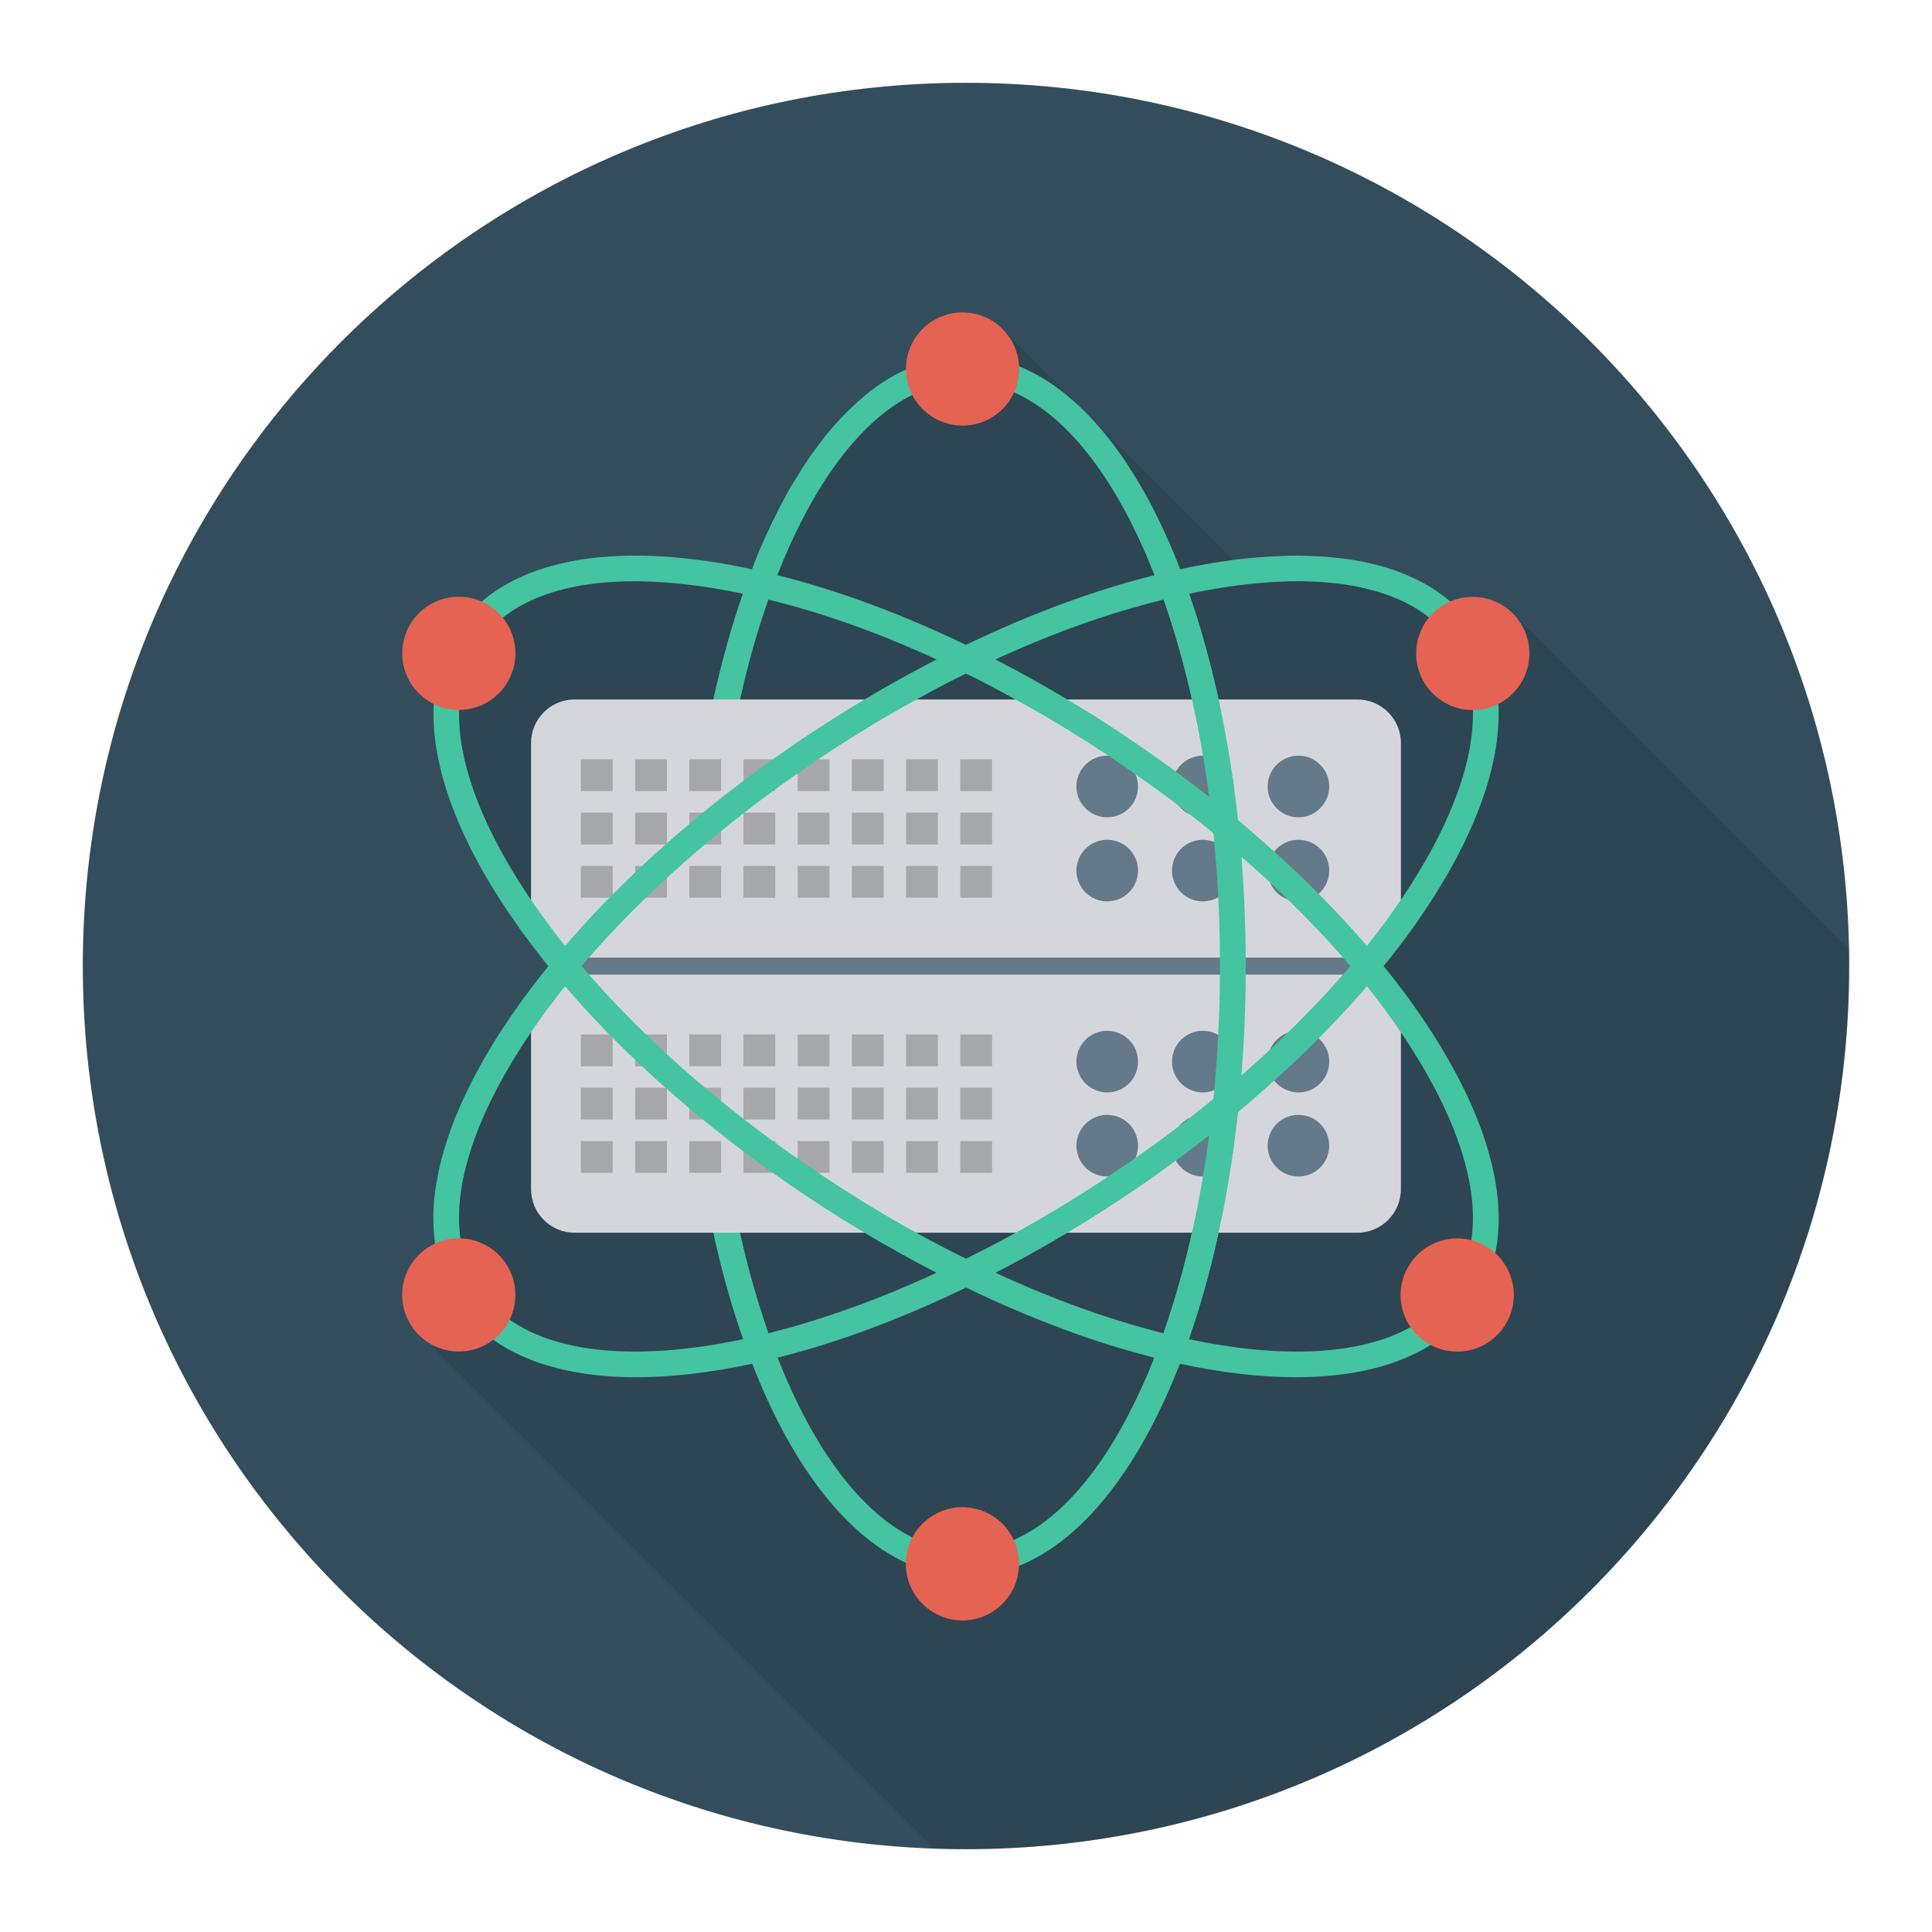 <svg enable-background="new 0 0 140 140" height="512" viewBox="0 0 140 140" width="512" xmlns="http://www.w3.org/2000/svg"><path d="m134 70c0 35.35-28.66 64-64 64-.77 0-1.54-.01-2.3-.04-34.29-1.21-61.7-29.38-61.7-63.96 0-35.34 28.65-64 64-64 34.94 0 63.35 28.01 63.99 62.8.01.4.01.8.01 1.2z" fill="#334d5c"/><path d="m109.81 44.63-.1-.1c-.09-.1-.19-.19-.29-.28-.21-.18-.43-.34-.67-.48-.02-.02-.04-.03-.05-.03-.22-.12-.46-.22-.7-.3-.14-.04-.27-.08-.41-.11-.11-.02-.23-.04-.35-.06-.16-.02-.33-.03-.5-.03-.29 0-.58.03-.86.09-.27.06-.53.15-.78.26h-.01l-.01.01-.01-.01c-.79-.68-1.7-1.26-2.73-1.74-.82-.38-1.72-.69-2.69-.94-.24-.06-.48-.11-.73-.17-.75-.15-1.54-.27-2.37-.35-.27-.03-.55-.05-.83-.07-.29-.01-.57-.03-.87-.04-.99-.03-2.03-.01-3.11.07-.31.02-.63.04-.95.07-.19.01-.38.03-.57.06-.28.03-.56.06-.84.1l-.01-.01-16.45-16.45c-.02-.03-.05-.07-.09-.1l-.16-.16c-.05-.04-.09-.09-.13-.13l-.05-.04c-.27-.24-.57-.45-.9-.62-.22-.11-.45-.21-.69-.28-.36-.1-.74-.16-1.14-.16-2.27 0-4.1 1.84-4.1 4.1v.04c-.26.12-.52.25-.78.39-.02.01-.04.02-.05.03-.83.46-1.63 1.02-2.41 1.69-.26.22-.51.45-.77.7-.25.24-.5.5-.75.76-.49.53-.98 1.1-1.45 1.72-.23.31-.47.62-.7.95-.06.07-.11.15-.16.23-.17.25-.34.52-.51.78-.22.35-.44.71-.66 1.07-.01.01-.01.01-.01.01-.42.73-.83 1.49-1.23 2.3-.2.39-.39.79-.58 1.2-.25.54-.5 1.1-.73 1.68-.13.32-.26.64-.39.97-.37-.08-.73-.15-1.1-.23-.42-.08-.82-.15-1.23-.22-2.2-.36-4.25-.54-6.15-.54-.36 0-.71.01-1.05.02-.05 0-.09 0-.13.01-.34.01-.68.03-1.01.06-.68.05-1.33.13-1.96.24-.26.05-.52.09-.77.15-.25.05-.49.11-.73.17s-.47.12-.7.19c-.01 0-.02 0-.03.01-.69.21-1.35.46-1.96.74-1.03.48-1.94 1.06-2.73 1.74l-.01.01-.01-.01h-.01c-.25-.11-.51-.2-.78-.26-.28-.06-.57-.09-.86-.09-2.27 0-4.11 1.84-4.11 4.11 0 .19.01.39.04.57.02.1.03.21.06.31.06.28.15.55.27.81.06.14.13.27.2.39.23.36.5.68.81.96l.11.12c.02.01.03.02.04.03l.75.75c-.11 3.69 1.27 8.07 4.14 12.84.18.3.37.61.57.92.26.41.53.82.82 1.24.22.32.44.64.67.96.08.13.18.26.28.39.27.37.55.74.83 1.11 0 .01.01.02.03.03.24.33.5.65.76.98.06.09.13.17.2.25-.05.05-.09.11-.12.16-.29.36-.57.71-.84 1.07-.02.01-.03.02-.03.03-.28.37-.56.74-.83 1.11-.1.13-.2.26-.28.39-.23.32-.45.64-.67.96-.29.42-.56.83-.82 1.24-.2.31-.39.62-.57.92-.37.61-.71 1.21-1.03 1.81-.96 1.79-1.71 3.52-2.22 5.17-.09.27-.17.54-.24.81-.16.54-.28 1.07-.37 1.6-.27 1.39-.35 2.7-.27 3.94.02.31.05.61.1.9v.01h-.01c-.7.34-1.29.84-1.71 1.48-.06.08-.12.17-.15.25-.05.08-.09.17-.13.25-.04.09-.08.18-.12.27-.07.18-.12.37-.17.56-.02.1-.04.2-.05.3-.02.08-.03.16-.03.25-.02.12-.02.23-.02.35 0 .12 0 .24.02.35 0 .09.01.17.03.25.01.1.03.2.05.29.04.2.1.38.17.56.04.09.07.18.11.27.08.18.18.35.29.52.08.12.16.23.25.34 0 .01.01.02.02.03.09.1.17.19.27.29.2.21.42.38.65.53l36.69 36.69c.76.03 1.53.04 2.3.04 35.34 0 64-28.65 64-64 0-.398-0-.796-.01-1.194z" opacity=".1"/><path d="m87.92 79.63c0 .01.01 0 .01 0 .02-.21.04-.42.06-.63.02-.15.03-.31.04-.47-.01.16-.02.32-.05.47-.01.21-.03.42-.06.63zm2.34-10.24c0-.7-.01-1.4-.03-2.09-.01-.59-.03-1.17-.06-1.74-.03-.73-.07-1.46-.12-2.17-.03-.44-.06-.88-.1-1.31-.02-.36-.05-.73-.09-1.09-.04-.53-.1-1.05-.16-1.57-.01-.19-.03-.38-.06-.57-.07-.68-.16-1.35-.26-2.01.01-.01.01-.01 0-.02 0-.03 0-.07-.01-.1 0-.03 0-.06-.01-.09 0-.03-.01-.06-.02-.09-.01-.13-.03-.25-.05-.37-.07-.47-.14-.94-.21-1.4-.03-.19-.06-.37-.1-.55-.08-.48-.16-.96-.25-1.43-.14-.71-.28-1.42-.43-2.1-.11-.51-.22-1.01-.35-1.51-.11-.49-.24-.98-.37-1.46-.02-.12-.05-.23-.09-.34-.09-.36-.18-.7-.29-1.05-.08-.31-.17-.61-.26-.91-.17-.56-.34-1.12-.53-1.66-.08-.25-.16-.49-.25-.73-.08-.24-.16-.47-.25-.71-.13-.36-.26-.72-.4-1.07-.05-.14-.11-.29-.17-.43-.2-.51-.41-1.02-.63-1.51-.21-.49-.43-.98-.66-1.45-.45-.94-.92-1.83-1.42-2.68-.37-.63-.75-1.24-1.14-1.81-.12-.18-.24-.35-.36-.52-.18-.26-.37-.51-.54-.75-.24-.3-.48-.6-.71-.88-.28-.33-.57-.65-.85-.95-.11-.12-.23-.24-.35-.36-.61-.62-1.25-1.18-1.89-1.67-.15-.11-.29-.21-.43-.31-.16-.11-.31-.21-.47-.31-.31-.2-.63-.39-.94-.55-.16-.09-.32-.17-.48-.24-.16-.08-.32-.15-.49-.22-.04-.02-.08-.04-.13-.05-.48-.2-.96-.35-1.45-.47-.22-.06-.44-.11-.67-.14-.05-.02-.1-.02-.15-.03-.17-.03-.35-.05-.52-.07-.02-.01-.05-.01-.07-.01-.33-.03-.66-.05-.99-.05-1.49 0-2.95.34-4.34.98-.26.12-.52.25-.78.39-.02.01-.04.02-.05.03-.83.45-1.63 1.01-2.41 1.69-.26.22-.51.45-.77.7-.25.24-.5.5-.75.76-.5.53-.99 1.1-1.45 1.72-.23.31-.47.62-.7.95-.06.07-.11.15-.16.23-.17.25-.34.52-.51.78-.22.35-.44.71-.66 1.07-.01.01-.01.01-.01.01-.43.73-.84 1.5-1.23 2.3-.2.39-.39.79-.58 1.2-.25.54-.5 1.1-.73 1.68-.13.32-.26.64-.38.97-.23.58-.45 1.16-.66 1.77-.83 2.37-1.54 4.94-2.14 7.67-.31 1.4-.58 2.85-.82 4.34-.12.76-.23 1.52-.33 2.3-.07.51-.14 1.04-.2 1.56-.02.18-.04.35-.05.53-.07.58-.13 1.17-.18 1.77-.03.29-.05.59-.07.89-.03.22-.04.44-.05.67-.02.14-.03.29-.04.44-.09 1.35-.16 2.72-.19 4.11-.02.69-.03 1.39-.03 2.09-.01.2-.01.41-.01.62 0 .2 0 .41.01.61 0 1 .02 1.98.06 2.95.03 1.1.09 2.19.16 3.26.01.15.02.29.04.44.01.22.02.44.05.66.02.3.04.59.07.89.05.6.11 1.19.18 1.78.01.18.03.36.05.53.06.52.13 1.04.2 1.55.1.78.21 1.55.33 2.31.24 1.49.51 2.94.82 4.34.6 2.75 1.32 5.33 2.16 7.71.21.61.43 1.2.66 1.78 2.8 7.22 6.68 12.38 11.15 14.43 1.39.63 2.85.97 4.34.97.33 0 .66-.02.99-.05.02 0 .05 0 .07-.01.17-.02.35-.04.52-.07.05-.01.1-.01.15-.03.23-.03.45-.08.67-.14.49-.12.97-.27 1.45-.47.05-.01.09-.03.13-.05.17-.07.33-.14.49-.22.16-.07.32-.15.48-.24 1.36-.72 2.67-1.74 3.91-3.02.15-.15.3-.31.44-.47 1.35-1.49 2.62-3.3 3.77-5.39.33-.61.66-1.25.98-1.91.23-.47.45-.96.66-1.45.22-.49.43-1 .63-1.51.06-.12.1-.25.15-.37.16-.4.31-.8.45-1.21.07-.19.14-.38.2-.57.08-.22.16-.44.23-.67.13-.36.25-.73.36-1.1.07-.21.14-.43.2-.65.1-.31.19-.62.27-.94.11-.36.21-.73.31-1.1.02-.06.04-.12.05-.18.15-.55.29-1.11.42-1.67.02-.07.04-.14.05-.21.09-.39.18-.79.27-1.19.29-1.32.55-2.69.78-4.09.08-.48.15-.96.21-1.45.03-.11.04-.21.05-.32.01-.03.02-.06.02-.09.01-.03.01-.06.01-.09.01-.03.01-.07.01-.1v-.01c.1-.66.18-1.32.26-2 .02-.19.05-.38.06-.58.06-.52.12-1.04.16-1.57.04-.37.07-.73.09-1.1.04-.43.07-.86.1-1.3.05-.72.09-1.44.12-2.17.02-.3.03-.59.03-.89.04-.97.06-1.95.06-2.95.01-.2.01-.41.01-.61-0-.21-0-.42-.01-.62zm-1.92 4.18c-.01.48-.03.96-.06 1.43-.02.42-.04.83-.07 1.24-.02.32-.04.64-.07.96-.03.45-.07.89-.11 1.33-.01.16-.02.32-.05.47-.01.21-.03.42-.06.63-.02.31-.05.61-.09.92-.01.11-.02.22-.04.33-.05.47-.11.93-.17 1.39-.06.44-.12.88-.19 1.31-.07.56-.16 1.12-.26 1.67-.04.29-.09.58-.15.86-.09.51-.18 1.01-.29 1.51-.01.09-.02.18-.05.26-.07.4-.16.79-.25 1.17-.01.09-.03.19-.06.28-.15.69-.31 1.37-.48 2.03-.12.48-.24.94-.38 1.4-.03.14-.07.28-.11.42-.1.34-.19.66-.3.99-.09.31-.18.63-.29.93-.16.51-.32 1.02-.5 1.51-.1.3-.21.6-.33.9-.1.29-.21.58-.33.87-.1.26-.2.51-.31.76 0 .03-.01.05-.02.07-.19.46-.38.91-.59 1.35-.31.68-.63 1.34-.96 1.97-.1.21-.21.42-.33.62-.1.21-.22.41-.34.61-.56.99-1.15 1.91-1.78 2.75-.12.17-.24.33-.37.49-.24.33-.5.63-.76.93-.12.15-.25.29-.39.43-.13.14-.26.28-.39.41-.49.51-.99.96-1.51 1.36-.18.13-.36.26-.54.4-.14.1-.27.19-.41.27-.14.1-.29.19-.43.26-.14.08-.28.16-.43.24-.2.11-.41.21-.61.3-.23.1-.46.2-.7.27-.59.21-1.19.36-1.79.42-.33.05-.66.07-.99.07-1.32 0-2.62-.32-3.86-.94-3.84-1.89-7.25-6.56-9.79-13.04-.23-.58-.45-1.17-.66-1.77-.79-2.25-1.49-4.68-2.06-7.28-.51-2.24-.93-4.6-1.25-7.05-.05-.38-.1-.76-.14-1.15-.06-.49-.12-.99-.16-1.49-.04-.27-.06-.54-.08-.82-.06-.51-.1-1.03-.13-1.55-.07-.76-.11-1.53-.15-2.31-.03-.46-.05-.92-.06-1.39-.04-.97-.06-1.96-.06-2.95-.01-.2-.01-.41-.01-.61 0-.21 0-.41.01-.62 0-.7.01-1.4.03-2.09.02-.76.05-1.51.09-2.25.04-.78.08-1.54.15-2.3.03-.53.08-1.05.13-1.56.02-.28.05-.55.08-.82.04-.5.1-.99.16-1.48.04-.39.09-.78.14-1.16.32-2.45.74-4.8 1.25-7.04.57-2.58 1.26-5 2.05-7.24.21-.6.42-1.19.65-1.77 2.54-6.49 5.95-11.17 9.79-13.07 1.25-.62 2.55-.95 3.88-.95.33 0 .66.02.99.06l.18.03c.09.01.18.02.27.04.6.11 1.2.28 1.78.52.09.03.18.07.27.11.05.03.11.05.17.08.87.41 1.72.96 2.54 1.63.13.11.27.23.41.35.4.36.8.75 1.19 1.18.14.14.27.28.39.43.13.15.26.29.38.45.13.16.27.33.39.49.13.15.25.31.36.48.13.16.25.34.37.51.25.35.49.71.72 1.08.69 1.1 1.35 2.29 1.96 3.58.11.22.22.46.32.69.26.56.51 1.14.74 1.73.09.19.16.38.24.58.03.09.07.17.1.26.1.25.19.5.28.76.1.25.19.5.27.75 0 0 .01 0 .01.01.14.39.27.78.39 1.18.02.03.03.05.03.07.13.41.26.82.39 1.25.09.28.17.57.25.86.05.16.1.31.13.47.12.4.23.81.33 1.23.13.49.26.99.37 1.49.05.22.11.45.15.68.04.15.08.31.11.48.26 1.16.49 2.36.69 3.59.17.97.32 1.97.45 2.98.06.46.12.92.17 1.39.02.11.03.22.04.33.03.31.07.61.09.92.03.2.05.41.06.62.02.16.04.32.05.49.04.44.08.88.11 1.33.03.32.05.64.07.96.03.41.05.82.07 1.24.04.75.07 1.51.09 2.28.02.69.03 1.39.03 2.09.01.2.01.41.01.62 0 .2 0 .41-.01.61 0 .99-.02 1.98-.06 2.95z" fill="#44c4a1"/><path d="m41.621 67.296h56.755v6.269h-56.755z" fill="#64798a"/><path d="m98.357 50.686h-56.718c-1.744 0-3.158 1.414-3.158 3.158v12.39c0 1.744 1.414 3.158 3.158 3.158h56.718c1.744 0 3.158-1.414 3.158-3.158v-12.39c0-1.744-1.414-3.158-3.158-3.158z" fill="#d5d6db"/><g fill="#a5a7aa"><path d="m42.097 55.026h2.304v2.304h-2.304z"/><path d="m46.024 55.026h2.304v2.304h-2.304z"/><path d="m49.951 55.026h2.304v2.304h-2.304z"/><path d="m53.877 55.026h2.304v2.304h-2.304z"/><path d="m57.804 55.026h2.304v2.304h-2.304z"/><path d="m61.731 55.026h2.304v2.304h-2.304z"/><path d="m65.658 55.026h2.304v2.304h-2.304z"/><path d="m69.585 55.026h2.304v2.304h-2.304z"/><path d="m42.097 58.887h2.304v2.304h-2.304z"/><path d="m46.024 58.887h2.304v2.304h-2.304z"/><path d="m49.951 58.887h2.304v2.304h-2.304z"/><path d="m53.877 58.887h2.304v2.304h-2.304z"/><path d="m57.804 58.887h2.304v2.304h-2.304z"/><path d="m61.731 58.887h2.304v2.304h-2.304z"/><path d="m65.658 58.887h2.304v2.304h-2.304z"/><path d="m69.585 58.887h2.304v2.304h-2.304z"/><path d="m42.097 62.748h2.304v2.304h-2.304z"/><path d="m46.024 62.748h2.304v2.304h-2.304z"/><path d="m49.951 62.748h2.304v2.304h-2.304z"/><path d="m53.877 62.748h2.304v2.304h-2.304z"/><path d="m57.804 62.748h2.304v2.304h-2.304z"/><path d="m61.731 62.748h2.304v2.304h-2.304z"/><path d="m65.658 62.748h2.304v2.304h-2.304z"/><path d="m69.585 62.748h2.304v2.304h-2.304z"/></g><circle cx="80.234" cy="56.992" fill="#64798a" r="2.232"/><circle cx="87.161" cy="56.992" fill="#64798a" r="2.232"/><circle cx="94.089" cy="56.992" fill="#64798a" r="2.232"/><circle cx="80.234" cy="63.086" fill="#64798a" r="2.232"/><circle cx="87.161" cy="63.086" fill="#64798a" r="2.232"/><circle cx="94.089" cy="63.086" fill="#64798a" r="2.232"/><path d="m98.357 70.622h-56.718c-1.744 0-3.158 1.414-3.158 3.158v12.39c0 1.744 1.414 3.158 3.158 3.158h56.718c1.744 0 3.158-1.414 3.158-3.158v-12.39c0-1.744-1.414-3.158-3.158-3.158z" fill="#d5d6db"/><g fill="#a5a7aa"><path d="m42.097 74.961h2.304v2.304h-2.304z"/><path d="m46.024 74.961h2.304v2.304h-2.304z"/><path d="m49.951 74.961h2.304v2.304h-2.304z"/><path d="m53.877 74.961h2.304v2.304h-2.304z"/><path d="m57.804 74.961h2.304v2.304h-2.304z"/><path d="m61.731 74.961h2.304v2.304h-2.304z"/><path d="m65.658 74.961h2.304v2.304h-2.304z"/><path d="m69.585 74.961h2.304v2.304h-2.304z"/><path d="m42.097 78.822h2.304v2.304h-2.304z"/><path d="m46.024 78.822h2.304v2.304h-2.304z"/><path d="m49.951 78.822h2.304v2.304h-2.304z"/><path d="m53.877 78.822h2.304v2.304h-2.304z"/><path d="m57.804 78.822h2.304v2.304h-2.304z"/><path d="m61.731 78.822h2.304v2.304h-2.304z"/><path d="m65.658 78.822h2.304v2.304h-2.304z"/><path d="m69.585 78.822h2.304v2.304h-2.304z"/><path d="m42.097 82.684h2.304v2.304h-2.304z"/><path d="m46.024 82.684h2.304v2.304h-2.304z"/><path d="m49.951 82.684h2.304v2.304h-2.304z"/><path d="m53.877 82.684h2.304v2.304h-2.304z"/><path d="m57.804 82.684h2.304v2.304h-2.304z"/><path d="m61.731 82.684h2.304v2.304h-2.304z"/><path d="m65.658 82.684h2.304v2.304h-2.304z"/><path d="m69.585 82.684h2.304v2.304h-2.304z"/></g><circle cx="80.234" cy="76.928" fill="#64798a" r="2.232"/><circle cx="87.161" cy="76.928" fill="#64798a" r="2.232"/><circle cx="94.089" cy="76.928" fill="#64798a" r="2.232"/><circle cx="80.234" cy="83.021" fill="#64798a" r="2.232"/><circle cx="87.161" cy="83.021" fill="#64798a" r="2.232"/><circle cx="94.089" cy="83.021" fill="#64798a" r="2.232"/><path d="m86.22 81c.28-.14.6-.21.94-.21.22 0 .43.03.63.09.02-.11.03-.22.04-.33.04-.31.07-.61.09-.92-.56.47-1.12.92-1.7 1.37zm20.67-35.37c-.5-.76-1.1-1.43-1.79-2.04h-.01c-.79-.69-1.71-1.27-2.75-1.74-.82-.39-1.72-.71-2.69-.94-.24-.06-.48-.11-.73-.17-.75-.16-1.54-.28-2.37-.35-.27-.03-.55-.05-.83-.07-.29-.01-.57-.03-.87-.04-.99-.04-2.03-.01-3.11.07-.31.02-.63.04-.95.07-.19.01-.38.03-.57.06-.28.02-.56.06-.85.09-.5.07-1.01.15-1.53.23-.77.13-1.54.27-2.33.45h-.01c-.6.12-1.21.27-1.83.43h-.01c-4.38 1.09-9.01 2.81-13.66 5.05-.71.34-1.42.69-2.13 1.06-1.75.89-3.49 1.86-5.23 2.9-1.28.76-2.55 1.56-3.82 2.4-.96.63-1.9 1.28-2.82 1.94-.72.51-1.43 1.03-2.12 1.55-.51.38-1.01.76-1.5 1.15-.49.38-.97.77-1.44 1.16-.22.17-.44.35-.65.53-.12.1-.23.19-.34.29-.55.46-1.09.92-1.62 1.4-.03.02-.06.05-.09.08-.59.51-1.16 1.03-1.72 1.56-.17.15-.33.31-.5.47-.55.53-1.1 1.06-1.62 1.59l-.24.24c-.73.74-1.44 1.49-2.11 2.25-.15.16-.29.32-.43.48-.23.25-.46.51-.67.77-.18.2-.35.4-.52.6-.24.29-.47.57-.69.86h-.01c-.05.05-.09.11-.12.16-.29.36-.57.71-.84 1.07-.02.01-.03.02-.03.03-.28.37-.56.74-.83 1.11-.1.13-.2.26-.28.39-.23.32-.45.64-.67.96-.29.42-.56.83-.82 1.24-.2.31-.39.62-.57.92-.37.61-.71 1.21-1.03 1.81-.96 1.79-1.71 3.52-2.22 5.17-.09.27-.17.54-.24.81-.16.54-.28 1.07-.37 1.6-.28 1.38-.37 2.7-.27 3.94.01.3.04.61.09.9v.01h.01c.21 1.57.73 2.99 1.57 4.25.7 1.06 1.59 1.97 2.64 2.71 2.57 1.82 6.12 2.71 10.35 2.71 2.57 0 5.4-.33 8.41-.98.61-.13 1.22-.27 1.84-.44 1.97-.49 4-1.12 6.08-1.87 2.46-.89 5-1.96 7.57-3.21.71-.34 1.42-.7 2.14-1.07 1.73-.89 3.46-1.86 5.21-2.9 1.27-.76 2.55-1.57 3.82-2.41 1.38-.91 2.73-1.85 4.04-2.82.82-.59 1.62-1.2 2.41-1.83.36-.28.72-.56 1.08-.86.34-.26.67-.54 1-.81.01-.01.01-.01.01-.01.9-.75 1.77-1.51 2.62-2.29 1.12-.99 2.2-2.01 3.22-3.05.56-.56 1.1-1.12 1.62-1.68.42-.44.82-.89 1.21-1.33.23-.26.46-.52.67-.78.18-.2.35-.4.52-.6.24-.28.47-.56.69-.85 1.35-1.65 2.55-3.31 3.6-4.96 3.34-5.25 4.93-10.05 4.72-14.04-.1-2.02-.67-3.83-1.69-5.38zm-4.61 18.41c-.25.39-.5.78-.77 1.17-.75 1.11-1.58 2.23-2.46 3.34-.22.27-.44.55-.67.82 0 0-.01.01-.02.02-.16.2-.34.41-.51.62-.18.2-.35.4-.53.61-.86.99-1.77 1.97-2.74 2.95-.41.43-.84.86-1.28 1.28-.09.1-.19.19-.28.28-.32.31-.64.61-.97.91-.68.64-1.38 1.27-2.1 1.89-.66.58-1.33 1.15-2.02 1.7 0 0-.01.01-.01 0-.56.47-1.12.92-1.7 1.37-.26.2-.52.41-.78.6l-.01.01c-1.02.78-2.06 1.54-3.13 2.28-.65.46-1.31.91-1.98 1.36-.06.03-.11.07-.17.11-2.18 1.44-4.37 2.77-6.55 3.97-1.21.67-2.41 1.29-3.6 1.88-.72.36-1.43.7-2.14 1.02-4.23 1.96-8.34 3.42-12.17 4.38-.62.16-1.24.3-1.84.43-7.22 1.53-13.26 1.14-16.91-1.4-.91-.62-1.68-1.39-2.27-2.29-.7-1.06-1.14-2.27-1.31-3.61-.51-3.72.97-8.47 4.35-13.77.25-.39.5-.78.77-1.17.75-1.11 1.58-2.23 2.47-3.34.21-.27.43-.55.67-.82 0-.01 0-.01.01-.02h.01c.16-.2.33-.41.51-.61.17-.21.34-.41.53-.62.6-.7 1.24-1.4 1.9-2.09.71-.76 1.46-1.51 2.23-2.25.49-.49 1-.97 1.52-1.44.56-.51 1.13-1.02 1.71-1.53.35-.3.69-.6 1.05-.89.32-.28.65-.55.99-.82.05-.05.11-.1.17-.14.53-.44 1.07-.87 1.63-1.3.01-.01.03-.03.05-.04.68-.53 1.37-1.05 2.07-1.56.06-.05.12-.09.18-.13.53-.39 1.07-.78 1.62-1.15.49-.35.99-.69 1.49-1.02.18-.13.37-.26.56-.38 2.17-1.43 4.36-2.76 6.56-3.96 1.2-.67 2.39-1.3 3.59-1.88.71-.36 1.42-.7 2.13-1.02 4.16-1.92 8.28-3.39 12.19-4.34.62-.17 1.23-.3 1.84-.42.67-.15 1.34-.27 1.99-.38 2.11-.35 4.08-.53 5.88-.53 4.09 0 7.34.89 9.53 2.63.7.55 1.29 1.18 1.77 1.91.89 1.36 1.36 2.97 1.4 4.79.09 3.52-1.42 7.83-4.45 12.59z" fill="#44c4a1"/><path d="m103.86 74.97c-1.05-1.65-2.25-3.31-3.6-4.96-.22-.29-.45-.57-.69-.86-.17-.2-.34-.4-.52-.6-.21-.26-.44-.52-.67-.77-.14-.16-.28-.32-.43-.48-.76-.85-1.57-1.7-2.4-2.53-1.02-1.04-2.1-2.06-3.22-3.06-.85-.78-1.72-1.53-2.62-2.28 0 0 0 0-.01-.01-.33-.27-.66-.55-1-.81-.36-.3-.72-.59-1.08-.87-.79-.62-1.59-1.23-2.41-1.83-1.31-.96-2.66-1.9-4.04-2.82-1.26-.84-2.54-1.64-3.82-2.4-1.73-1.04-3.48-2.01-5.22-2.9-.71-.37-1.42-.72-2.13-1.06-4.66-2.24-9.28-3.96-13.67-5.05-.62-.16-1.23-.31-1.84-.43-.01-.01-.01 0-.01 0-.37-.08-.73-.15-1.1-.23-.42-.08-.82-.15-1.23-.22-2.2-.36-4.25-.54-6.15-.54-.36 0-.71.01-1.05.02-.05 0-.09 0-.13.01-.34.01-.68.03-1.01.06-.68.05-1.33.13-1.96.24-.26.05-.52.09-.77.15-.25.05-.49.11-.73.17s-.47.12-.7.19c-.01 0-.02 0-.03.01-.69.2-1.35.45-1.96.74-1.04.47-1.96 1.05-2.75 1.74h-.01c-.69.61-1.29 1.28-1.79 2.04-1.03 1.55-1.59 3.37-1.69 5.38-.01.09-.01.18 0 .27-.13 3.7 1.27 8.08 4.15 12.85.18.3.37.61.57.92.26.41.53.82.82 1.24.22.32.44.64.67.96.08.13.18.26.28.39.27.37.55.74.83 1.11 0 .01.01.02.03.03.24.33.5.65.76.98.06.09.13.17.2.25h.01c.22.29.45.57.69.85.17.2.34.4.52.6.21.26.44.52.67.78.39.44.79.89 1.21 1.33.43.46.87.93 1.32 1.39.08.08.16.16.25.25.41.41.82.82 1.25 1.23.12.12.25.24.37.35.17.17.34.33.51.48.55.53 1.12 1.04 1.7 1.55.03.03.06.06.1.09.53.47 1.07.94 1.62 1.4.11.1.22.19.34.29.21.18.43.35.65.53.47.39.95.77 1.44 1.15.49.39.99.78 1.5 1.16.69.52 1.4 1.04 2.12 1.55.92.65 1.86 1.3 2.82 1.93 1.28.84 2.55 1.65 3.83 2.41 1.74 1.04 3.49 2.01 5.21 2.9.72.37 1.43.73 2.14 1.07 4.74 2.29 9.35 4 13.64 5.08h.01c.62.16 1.23.31 1.83.44h.01c3.01.65 5.84.98 8.41.98 3.93 0 7.27-.77 9.79-2.35 1.3-.8 2.38-1.82 3.2-3.07.71-1.08 1.2-2.28 1.47-3.59.88-4.31-.65-9.77-4.5-15.82zm1.47 18.38c-.77 1.16-1.81 2.1-3.1 2.81-3.7 2.07-9.39 2.3-16.09.88-.6-.13-1.21-.27-1.83-.43h-.01c-3.83-.96-7.94-2.42-12.16-4.38-.71-.32-1.42-.66-2.14-1.02-1.19-.58-2.39-1.21-3.6-1.88-2.18-1.2-4.37-2.53-6.55-3.97-.19-.12-.37-.25-.55-.37-.51-.34-1.01-.68-1.5-1.03-.55-.37-1.09-.76-1.62-1.15-.06-.04-.12-.08-.18-.13-.7-.51-1.38-1.02-2.05-1.55-.03-.01-.05-.03-.07-.05-.56-.43-1.1-.86-1.63-1.3-.06-.04-.12-.09-.17-.14-.34-.27-.67-.54-.99-.82-.36-.29-.7-.59-1.05-.89-.58-.51-1.15-1.02-1.71-1.53-.52-.47-1.03-.95-1.52-1.44-.48-.46-.95-.92-1.4-1.39-.96-.98-1.87-1.96-2.73-2.95-.18-.21-.36-.41-.53-.61-.18-.21-.35-.42-.51-.62-.02-.01-.02-.02-.02-.02-.23-.27-.45-.55-.67-.82-.89-1.11-1.71-2.23-2.47-3.34-.27-.39-.52-.78-.77-1.17-3.03-4.76-4.54-9.07-4.44-12.59.04-1.82.5-3.43 1.4-4.79.48-.72 1.07-1.36 1.77-1.9 3.15-2.51 8.5-3.26 15.41-2.11.65.11 1.31.23 1.98.37.61.12 1.23.26 1.85.43 3.91.95 8.03 2.42 12.19 4.34.71.32 1.42.66 2.13 1.02 1.2.58 2.39 1.21 3.59 1.88 2.2 1.2 4.39 2.53 6.56 3.96.06.04.11.08.17.11.67.45 1.33.9 1.98 1.36 1.07.74 2.11 1.5 3.13 2.28l.01.01c.25.19.51.38.76.59.58.44 1.16.9 1.72 1.38 0-.01.01 0 .01 0 .69.55 1.36 1.12 2.02 1.7.71.62 1.41 1.24 2.09 1.88.43.4.86.8 1.28 1.22.72.7 1.42 1.41 2.09 2.12.67.69 1.3 1.39 1.91 2.09.18.21.36.41.53.62.18.2.35.41.51.61h.01c0 .01.01.01.01.02.23.27.45.55.67.82.89 1.11 1.71 2.23 2.46 3.34.27.39.52.78.77 1.17 3.42 5.36 4.89 10.15 4.34 13.89-.18 1.3-.61 2.47-1.29 3.49z" fill="#44c4a1"/><path d="m70.994 25.845v1.878c9.689 1.195 17.412 19.702 17.412 42.284s-7.723 41.09-17.412 42.285v1.878c10.888-1.097 19.278-20.098 19.278-44.162 0-24.064-8.39-43.065-19.278-44.162z" fill="#44c4a1"/><ellipse cx="69.76" cy="26.734" fill="#e56353" rx="4.102" ry="4.102" transform="matrix(.707 -.707 .707 .707 1.528 57.158)"/><ellipse cx="105.616" cy="93.841" fill="#e56353" rx="4.102" ry="4.102" transform="matrix(.707 -.707 .707 .707 -35.421 102.167)"/><ellipse cx="33.257" cy="93.841" fill="#e56353" rx="4.102" ry="4.102" transform="matrix(.707 -.707 .707 .707 -56.615 51.001)"/><ellipse cx="33.257" cy="47.345" fill="#e56353" rx="4.102" ry="4.102" transform="matrix(.707 -.707 .707 .707 -23.737 37.383)"/><ellipse cx="69.76" cy="113.325" fill="#e56353" rx="4.102" ry="4.102" transform="matrix(.707 -.707 .707 .707 -59.701 82.52)"/><ellipse cx="106.739" cy="47.345" fill="#e56353" rx="4.102" ry="4.102" transform="matrix(.707 -.707 .707 .707 -2.215 89.343)"/></svg>